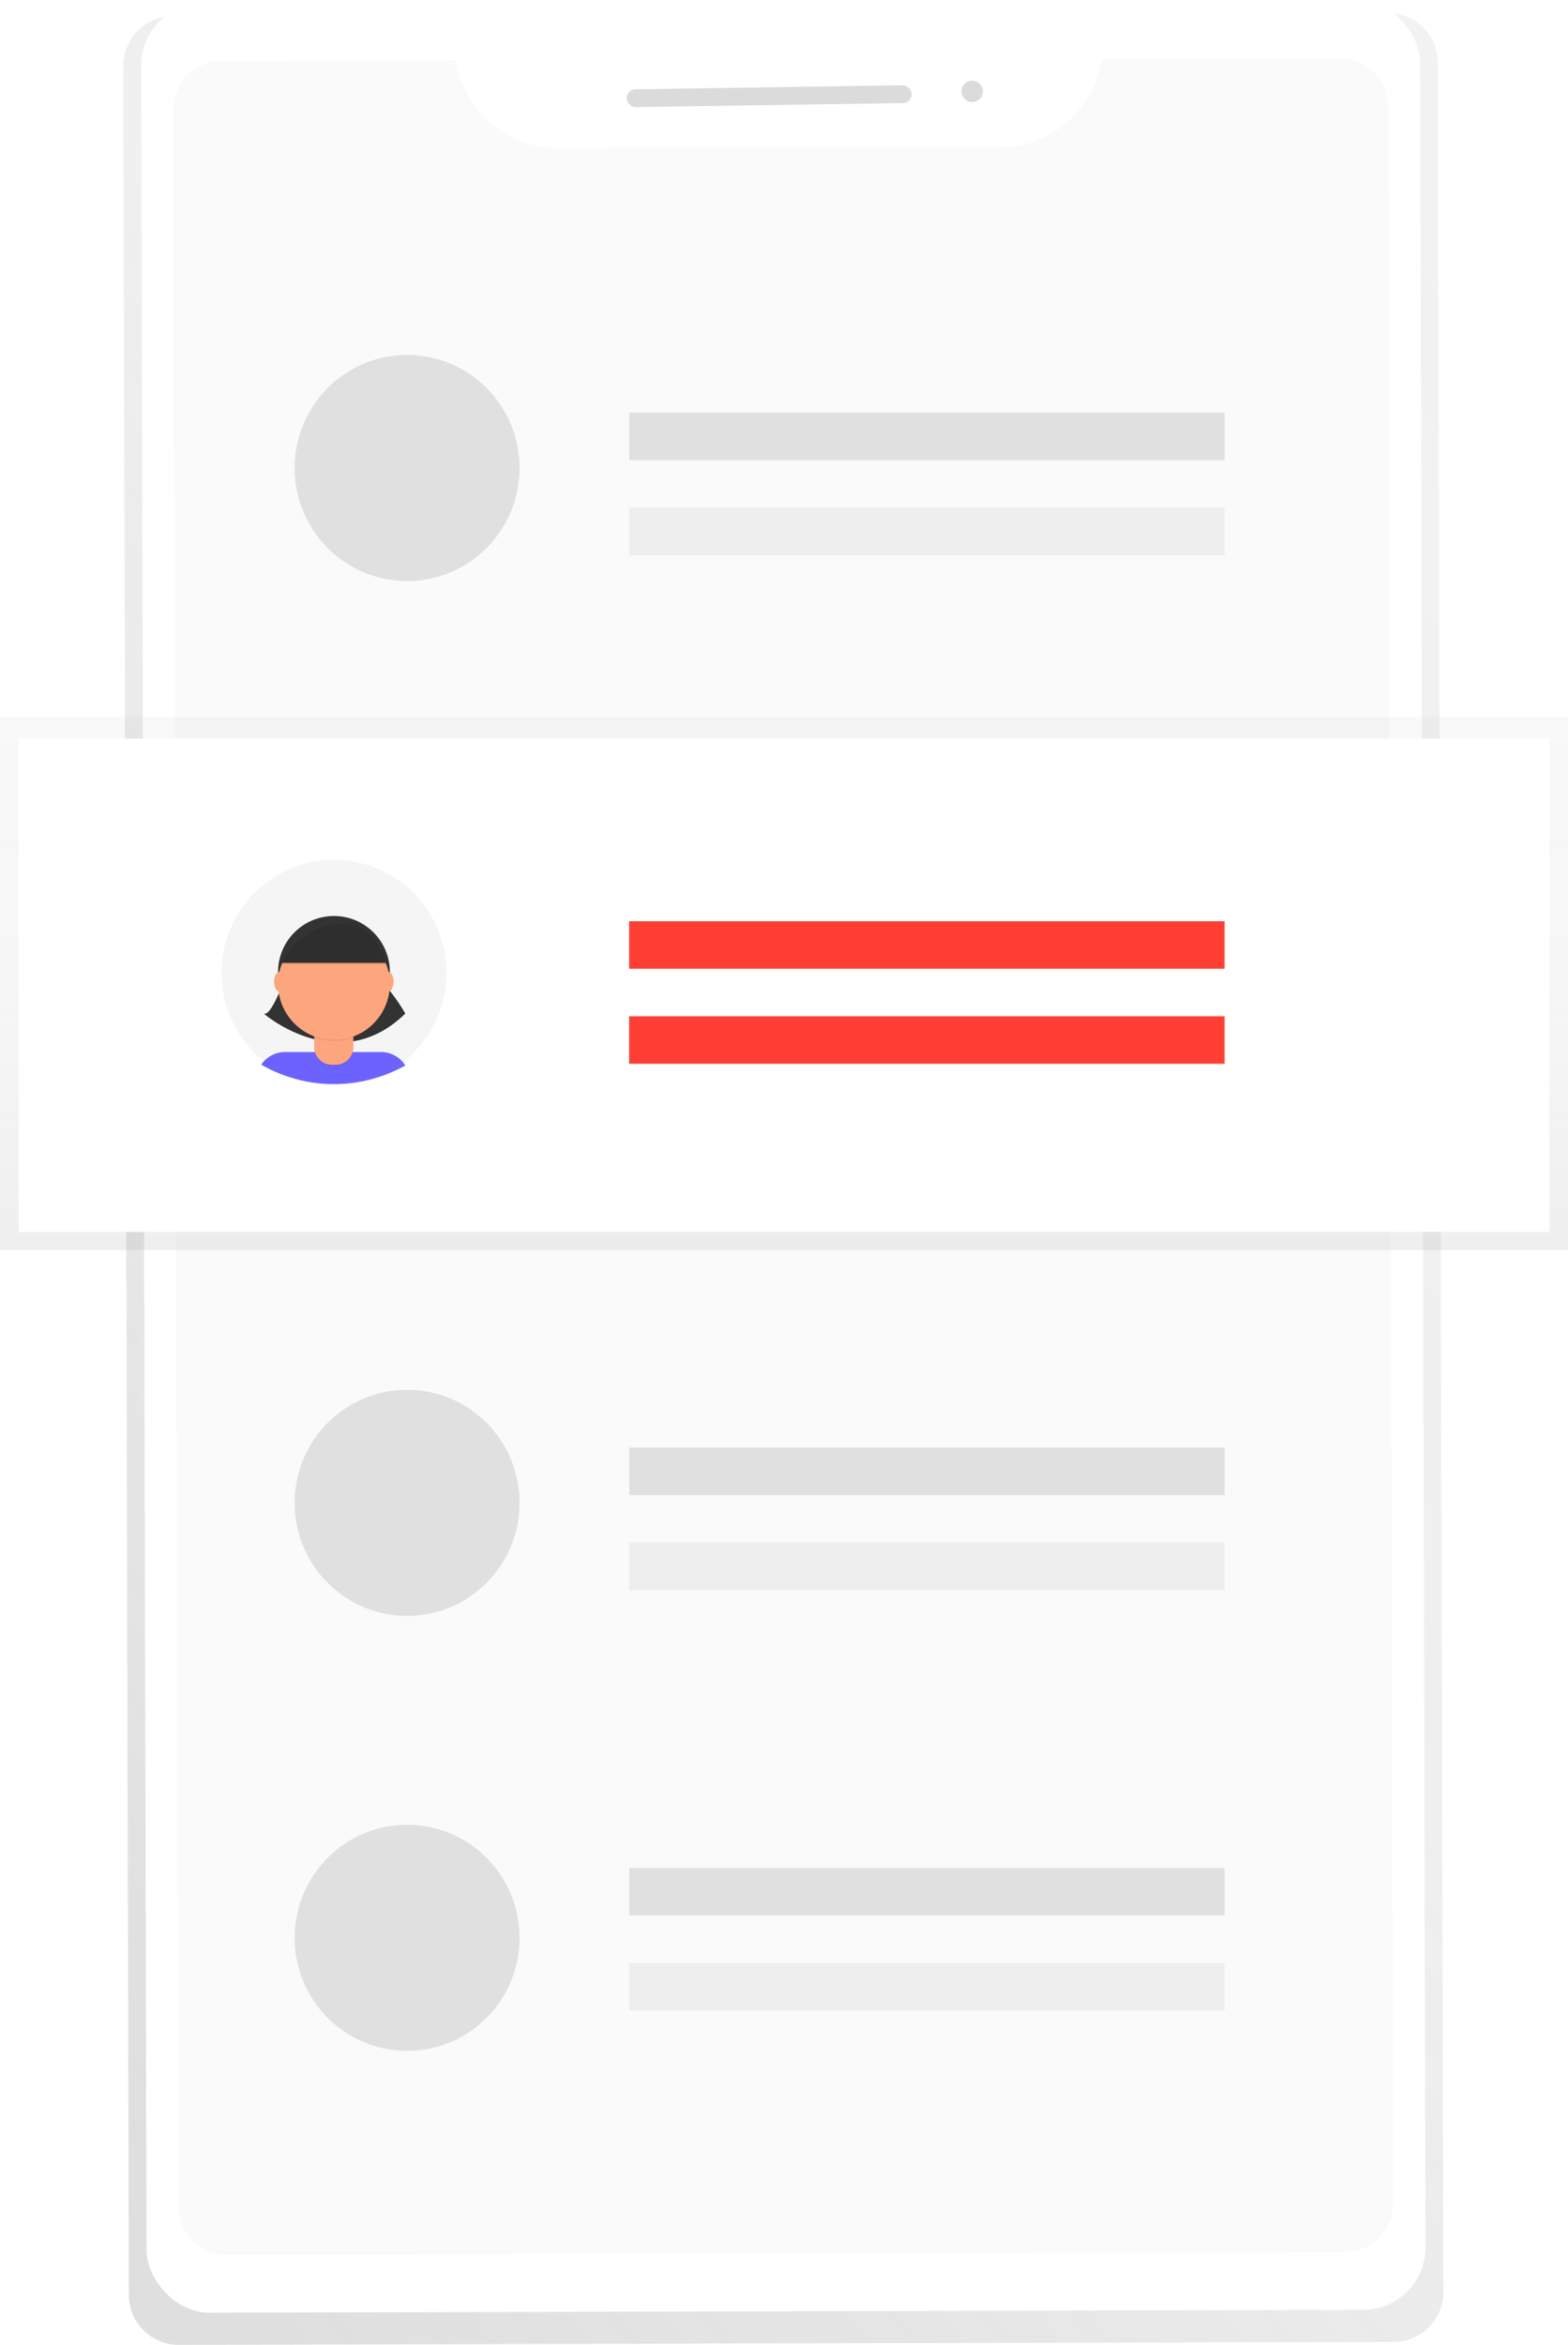 <svg xmlns="http://www.w3.org/2000/svg" xmlns:xlink="http://www.w3.org/1999/xlink" width="341.912" height="511.064" viewBox="0 0 341.912 511.064">
  <defs>
    <linearGradient id="linear-gradient" x1="0.144" y1="1.024" x2="0.919" y2="-0.013" gradientUnits="objectBoundingBox">
      <stop offset="0" stop-color="gray" stop-opacity="0.251"/>
      <stop offset="0.54" stop-color="gray" stop-opacity="0.122"/>
      <stop offset="1" stop-color="gray" stop-opacity="0.102"/>
    </linearGradient>
    <linearGradient id="linear-gradient-2" x1="0.5" y1="1" x2="0.5" y2="0" xlink:href="#linear-gradient"/>
  </defs>
  <g id="Group_3" data-name="Group 3" transform="translate(-87.846 -36.026)">
    <path id="Path_14" data-name="Path 14" d="M776.877,144.67l-264.87.643a10.887,10.887,0,0,0-10.858,10.909l1.206,485.826a10.887,10.887,0,0,0,10.916,10.858l264.877-.643a10.887,10.887,0,0,0,10.843-10.894l-1.206-485.826A10.887,10.887,0,0,0,776.877,144.67Z" transform="translate(-386.412 -105.815)" fill="url(#linear-gradient)"/>
    <rect id="Rectangle_1751" data-name="Rectangle 1751" width="278.893" height="503.403" rx="13.64" transform="translate(118.602 36.707) rotate(-0.14)" fill="#fff"/>
    <path id="_Path_" data-name="&lt;Path&gt;" d="M781.261,285.776l-.278-117.08a10.6,10.6,0,0,0-10.617-10.565l-51.817.124a22.607,22.607,0,0,1-22.234,19.288l-96.323.234a22.608,22.608,0,0,1-22.33-19.178l-51.027.124a10.594,10.594,0,0,0-10.565,10.616l.285,117.234" transform="translate(-390.423 -109.434)" fill="#fafafa"/>
    <path id="_Path_2" data-name="&lt;Path&gt;" d="M516.46,333.213l.826,339.74A10.6,10.6,0,0,0,527.9,683.519l243.724-.592a10.594,10.594,0,0,0,10.565-10.616l-.834-340.72" transform="translate(-390.528 -156.067)" fill="#fafafa"/>
    <g id="Group_2" data-name="Group 2" transform="translate(87.846 192.201)" opacity="0.5">
      <rect id="Rectangle_1753" data-name="Rectangle 1753" width="341.912" height="116.305" fill="url(#linear-gradient-2)"/>
    </g>
    <rect id="Rectangle_1754" data-name="Rectangle 1754" width="333.774" height="107.539" transform="translate(91.918 196.982)" fill="#fff"/>
    <rect id="Rectangle_1755" data-name="Rectangle 1755" width="129.846" height="10.353" transform="translate(225.033 236.808)" fill="#ff3f34"/>
    <rect id="Rectangle_1756" data-name="Rectangle 1756" width="129.846" height="10.353" transform="translate(225.033 257.522)" fill="#ff3f34"/>
    <rect id="Rectangle_1757" data-name="Rectangle 1757" width="129.846" height="10.353" transform="translate(225.033 351.52)" fill="#e0e0e0"/>
    <rect id="Rectangle_1758" data-name="Rectangle 1758" width="129.846" height="10.353" transform="translate(225.033 372.226)" fill="#eee"/>
    <ellipse id="Ellipse_42" data-name="Ellipse 42" cx="24.523" cy="24.64" rx="24.523" ry="24.64" transform="translate(136.161 223.428)" fill="#f5f5f5"/>
    <path id="Path_15" data-name="Path 15" d="M568.713,454.4H547.437a6.339,6.339,0,0,0-5.177,2.749,31.9,31.9,0,0,0,31.44.176,6.332,6.332,0,0,0-4.987-2.925Z" transform="translate(-397.464 -189.084)" fill="#6c63ff"/>
    <path id="Path_16" data-name="Path 16" d="M547.818,431.68S544.7,440.746,543,439.9c0,0,16.407,14.17,30.891,0a43.181,43.181,0,0,0-6.237-8.218Z" transform="translate(-397.663 -182.976)" fill="#333"/>
    <circle id="Ellipse_43" data-name="Ellipse 43" cx="12.188" cy="12.188" r="12.188" transform="translate(148.481 235.668)" fill="#333"/>
    <path id="Path_17" data-name="Path 17" d="M290.1,388.41h8.5v3.3a3.9,3.9,0,0,1-3.9,3.9h-.731a3.9,3.9,0,0,1-3.9-3.9v-3.3Z" transform="translate(-133.712 -127.312)" opacity="0.1"/>
    <path id="Path_18" data-name="Path 18" d="M291,388.13h6.712a.9.9,0,0,1,.9.9v2.406a3.9,3.9,0,0,1-3.912,3.912h-.731a3.9,3.9,0,0,1-3.9-3.9v-2.406a.9.9,0,0,1,.9-.9Z" transform="translate(-133.712 -127.237)" fill="#fda57d"/>
    <path id="Path_19" data-name="Path 19" d="M558.13,449.616a12.232,12.232,0,0,0,8.5,0V448.57h-8.5Z" transform="translate(-401.731 -187.516)" opacity="0.1"/>
    <circle id="Ellipse_44" data-name="Ellipse 44" cx="12.188" cy="12.188" r="12.188" transform="translate(148.481 238.307)" fill="#fda57d"/>
    <path id="Path_20" data-name="Path 20" d="M548,424.574h23.236s-1.982-9.381-10.77-8.774S548,424.574,548,424.574Z" transform="translate(-399.007 -178.699)" fill="#333"/>
    <ellipse id="Ellipse_45" data-name="Ellipse 45" cx="1.133" cy="2.128" rx="1.133" ry="2.128" transform="translate(147.603 247.849)" fill="#fda57d"/>
    <ellipse id="Ellipse_46" data-name="Ellipse 46" cx="1.133" cy="2.128" rx="1.133" ry="2.128" transform="translate(171.403 247.849)" fill="#fda57d"/>
    <path id="Path_21" data-name="Path 21" d="M548,425h23.236s-1.982-9.381-10.77-8.774S548,425,548,425Z" transform="translate(-399.007 -178.814)" opacity="0.1"/>
    <ellipse id="Ellipse_47" data-name="Ellipse 47" cx="24.523" cy="24.64" rx="24.523" ry="24.64" transform="translate(152.093 338.937)" fill="#e0e0e0"/>
    <ellipse id="Ellipse_48" data-name="Ellipse 48" cx="24.523" cy="24.64" rx="24.523" ry="24.64" transform="translate(152.093 433.731)" fill="#e0e0e0"/>
    <rect id="Rectangle_1760" data-name="Rectangle 1760" width="129.846" height="10.353" transform="translate(225.033 443.127)" fill="#e0e0e0"/>
    <rect id="Rectangle_1761" data-name="Rectangle 1761" width="129.846" height="10.353" transform="translate(225.033 463.833)" fill="#eee"/>
    <rect id="Rectangle_1764" data-name="Rectangle 1764" width="62.148" height="3.882" rx="1.941" transform="translate(224.472 55.515) rotate(-0.86)" fill="#dbdbdb"/>
    <circle id="Ellipse_49" data-name="Ellipse 49" cx="2.332" cy="2.332" r="2.332" transform="translate(297.477 53.644) rotate(-0.86)" fill="#dbdbdb"/>
    <rect id="Rectangle_1765" data-name="Rectangle 1765" width="129.846" height="10.353" transform="translate(225.034 125.97)" fill="#e0e0e0"/>
    <rect id="Rectangle_1766" data-name="Rectangle 1766" width="129.846" height="10.353" transform="translate(225.034 146.675)" fill="#eee"/>
    <ellipse id="Ellipse_50" data-name="Ellipse 50" cx="24.523" cy="24.64" rx="24.523" ry="24.64" transform="translate(152.091 113.386)" fill="#e0e0e0"/>
  </g>
</svg>
